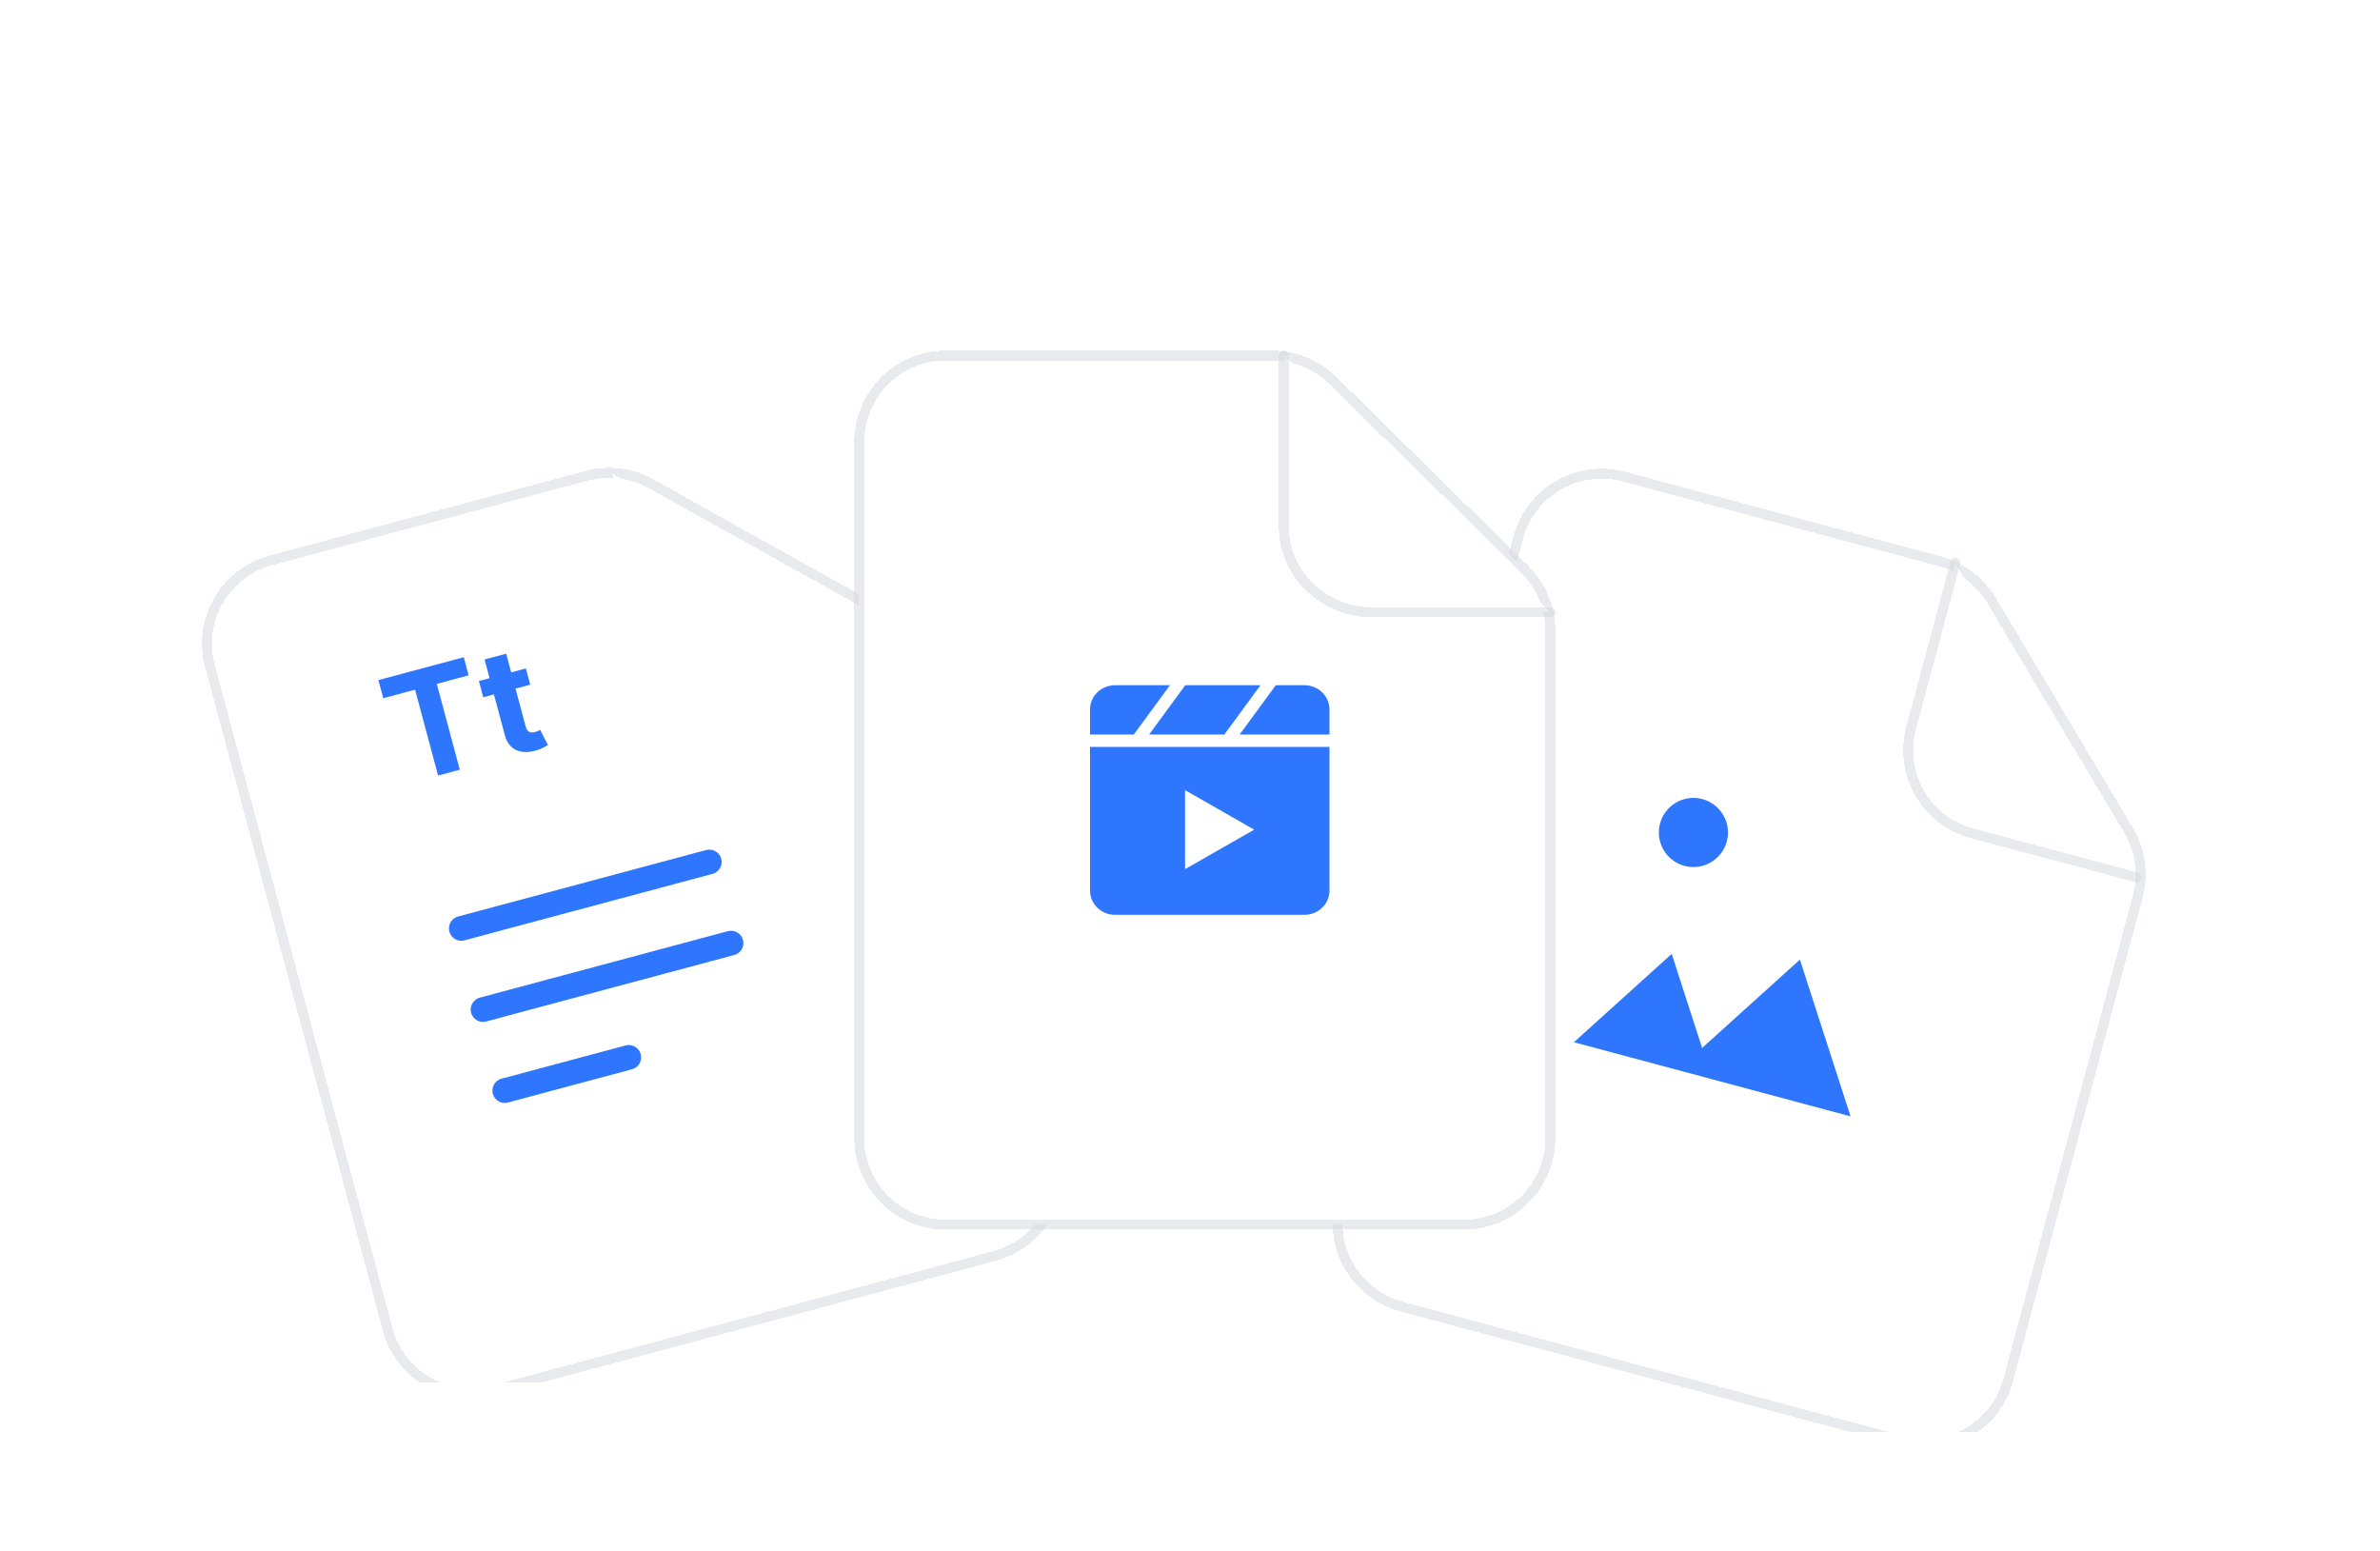 <svg width="241" height="157" viewBox="0 0 241 157" fill="none" xmlns="http://www.w3.org/2000/svg">
<g clip-path="url(#clip0_10046_5267)">
<g filter="url(#filter0_d_10046_5267)">
<path d="M21.252 62.404L39.266 129.632C39.863 131.861 41.326 133.76 43.333 134.911C45.34 136.062 47.727 136.372 49.969 135.771L100.68 122.183C102.922 121.582 104.834 120.121 105.997 118.12C107.16 116.119 107.478 113.743 106.88 111.515L93.755 62.53C93.455 61.411 92.933 60.363 92.219 59.448C91.506 58.533 90.616 57.77 89.601 57.203L65.949 43.987C63.959 42.875 61.608 42.583 59.4 43.175L27.452 51.735C25.21 52.336 23.298 53.797 22.135 55.798C20.972 57.799 20.654 60.175 21.252 62.404Z" fill="white" shape-rendering="crispEdges"/>
<path d="M21.252 62.404L39.266 129.632C39.863 131.861 41.326 133.76 43.333 134.911C45.34 136.062 47.727 136.372 49.969 135.771L100.68 122.183C102.922 121.582 104.834 120.121 105.997 118.12C107.16 116.119 107.478 113.743 106.88 111.515L93.755 62.53C93.455 61.411 92.933 60.363 92.219 59.448C91.506 58.533 90.616 57.77 89.601 57.203L65.949 43.987C63.959 42.875 61.608 42.583 59.4 43.175L27.452 51.735C25.21 52.336 23.298 53.797 22.135 55.798C20.972 57.799 20.654 60.175 21.252 62.404Z" stroke="#D3D6DC" stroke-opacity="0.5" stroke-linecap="round" stroke-linejoin="round" shape-rendering="crispEdges"/>
</g>
<g filter="url(#filter1_d_10046_5267)">
<path d="M62 42.969L66.486 59.712C67.081 61.932 68.534 63.825 70.524 64.974C72.515 66.123 74.88 66.435 77.101 65.84L93.843 61.353" fill="white"/>
</g>
<path d="M46.711 94L71.825 87.271L46.711 94ZM51.111 110.421L63.668 107.056L51.111 110.421Z" fill="white"/>
<path d="M46.711 94L71.825 87.271M51.111 110.421L63.668 107.056M48.912 102.215L74.026 95.486" stroke="#2F76FF" stroke-width="2.497" stroke-linecap="round" stroke-linejoin="round"/>
<path d="M38.809 70.694L38.317 68.859L46.962 66.542L47.454 68.377L44.231 69.241L46.56 77.932L44.36 78.522L42.031 69.83L38.809 70.694ZM53.249 67.678L53.69 69.323L48.935 70.597L48.495 68.952L53.249 67.678ZM49.067 66.772L51.257 66.185L53.229 73.545C53.283 73.747 53.356 73.897 53.448 73.993C53.539 74.086 53.646 74.14 53.767 74.156C53.892 74.17 54.029 74.157 54.176 74.118C54.279 74.09 54.379 74.054 54.477 74.009C54.575 73.961 54.649 73.925 54.701 73.9L55.482 75.437C55.382 75.501 55.238 75.581 55.051 75.679C54.866 75.78 54.632 75.874 54.35 75.961C53.828 76.123 53.346 76.176 52.906 76.122C52.469 76.066 52.095 75.898 51.785 75.618C51.475 75.337 51.252 74.938 51.117 74.42L49.067 66.772Z" fill="#2F76FF"/>
</g>
<g clip-path="url(#clip1_10046_5267)">
<g filter="url(#filter2_d_10046_5267)">
<path d="M153.748 49.404L135.734 116.632C135.137 118.861 135.455 121.237 136.618 123.237C137.78 125.238 139.693 126.7 141.935 127.3L192.646 140.888C194.887 141.489 197.274 141.179 199.282 140.028C201.289 138.877 202.752 136.978 203.349 134.749L216.475 85.765C216.774 84.645 216.846 83.477 216.686 82.328C216.525 81.179 216.136 80.073 215.541 79.075L201.666 55.803C200.498 53.845 198.608 52.417 196.4 51.825L164.452 43.265C162.21 42.664 159.823 42.973 157.816 44.125C155.809 45.276 154.345 47.175 153.748 49.404Z" fill="white" shape-rendering="crispEdges"/>
<path d="M153.748 49.404L135.734 116.632C135.137 118.861 135.455 121.237 136.618 123.237C137.78 125.238 139.693 126.7 141.935 127.3L192.646 140.888C194.887 141.489 197.274 141.179 199.282 140.028C201.289 138.877 202.752 136.978 203.349 134.749L216.475 85.765C216.774 84.645 216.846 83.477 216.686 82.328C216.525 81.179 216.136 80.073 215.541 79.075L201.666 55.803C200.498 53.845 198.608 52.417 196.4 51.825L164.452 43.265C162.21 42.664 159.823 42.973 157.816 44.125C155.809 45.276 154.345 47.175 153.748 49.404Z" stroke="#D3D6DC" stroke-opacity="0.5" stroke-linecap="round" stroke-linejoin="round" shape-rendering="crispEdges"/>
</g>
<g filter="url(#filter3_d_10046_5267)">
<path d="M198 52L193.514 68.743C192.919 70.963 193.23 73.329 194.38 75.319C195.529 77.31 197.422 78.762 199.642 79.357L216.385 83.843" fill="white" shape-rendering="crispEdges"/>
<path d="M198 52L193.514 68.743C192.919 70.963 193.23 73.329 194.38 75.319C195.529 77.31 197.422 78.762 199.642 79.357L216.385 83.843" stroke="#D3D6DC" stroke-opacity="0.5" stroke-linecap="round" stroke-linejoin="round" shape-rendering="crispEdges"/>
</g>
<path d="M172.775 106.566L181.961 98.27L186.441 112.129L160.647 105.217L168.981 97.691L171.762 106.294L172.059 107.212L172.775 106.566Z" fill="#2F76FF" stroke="#2F76FF" stroke-width="1.249"/>
<circle cx="171.475" cy="84.287" r="3.5" transform="rotate(15 171.475 84.287)" fill="#2F76FF"/>
</g>
<path d="M-3.28852e-07 102.5L7.5 102.5M15 102.5L7.5 102.5M7.5 102.5L7.5 110M7.5 102.5L7.5 95" stroke="white" stroke-width="1.862"/>
<circle cx="236" cy="72" r="4.376" stroke="white" stroke-width="1.249"/>
<circle cx="17" cy="20" r="4.376" stroke="white" stroke-width="1.249"/>
<path d="M179.243 4.243L175 8.485M170.757 12.728L175 8.485M175 8.485L170.757 4.243M175 8.485L179.243 12.728" stroke="white" stroke-width="1.476"/>
<g clip-path="url(#clip2_10046_5267)">
<g filter="url(#filter4_d_10046_5267)">
<path d="M87 39.8V110.2C87 112.534 87.922 114.772 89.563 116.423C91.204 118.073 93.429 119 95.75 119H148.25C150.571 119 152.796 118.073 154.437 116.423C156.078 114.772 157 112.534 157 110.2V58.905C157 57.733 156.767 56.572 156.315 55.492C155.862 54.411 155.2 53.432 154.366 52.613L134.941 33.508C133.307 31.901 131.111 31 128.825 31H95.75C93.429 31 91.204 31.927 89.563 33.578C87.922 35.228 87 37.466 87 39.8Z" fill="white" shape-rendering="crispEdges"/>
<path d="M87 39.8V110.2C87 112.534 87.922 114.772 89.563 116.423C91.204 118.073 93.429 119 95.75 119H148.25C150.571 119 152.796 118.073 154.437 116.423C156.078 114.772 157 112.534 157 110.2V58.905C157 57.733 156.767 56.572 156.315 55.492C155.862 54.411 155.2 53.432 154.366 52.613L134.941 33.508C133.307 31.901 131.111 31 128.825 31H95.75C93.429 31 91.204 31.927 89.563 33.578C87.922 35.228 87 37.466 87 39.8Z" stroke="#D3D6DC" stroke-opacity="0.5" stroke-linecap="round" stroke-linejoin="round" shape-rendering="crispEdges"/>
</g>
<g filter="url(#filter5_d_10046_5267)">
<path d="M130 31V48.333C130 50.632 130.948 52.836 132.636 54.462C134.324 56.087 136.613 57 139 57H157" fill="white" shape-rendering="crispEdges"/>
<path d="M130 31V48.333C130 50.632 130.948 52.836 132.636 54.462C134.324 56.087 136.613 57 139 57H157" stroke="#D3D6DC" stroke-opacity="0.5" stroke-linecap="round" stroke-linejoin="round" shape-rendering="crispEdges"/>
</g>
<path d="M132.083 70H112.917C112.408 70 111.921 70.193 111.561 70.537C111.202 70.881 111 71.347 111 71.833V90.167C111 90.653 111.202 91.119 111.561 91.463C111.921 91.807 112.408 92 112.917 92H132.083C132.592 92 133.079 91.807 133.439 91.463C133.798 91.119 134 90.653 134 90.167V71.833C134 71.347 133.798 70.881 133.439 70.537C133.079 70.193 132.592 70 132.083 70Z" fill="#2F76FF" stroke="#2F76FF" stroke-width="1.249" stroke-linecap="round" stroke-linejoin="round"/>
<path d="M120 84V80L123.5 81.999L127 84L123.5 86L120 88V84Z" fill="white"/>
<path d="M108.25 74.996H135.75H108.25ZM128.875 68.746L124.292 74.996L128.875 68.746ZM119.708 68.746L115.125 74.996L119.708 68.746Z" fill="white"/>
<path d="M108.25 74.996H135.75M128.875 68.746L124.292 74.996M119.708 68.746L115.125 74.996" stroke="white" stroke-width="1.249" stroke-linecap="round" stroke-linejoin="round"/>
</g>
<defs>
<filter id="filter0_d_10046_5267" x="15.462" y="42.375" width="97.208" height="104.185" filterUnits="userSpaceOnUse" color-interpolation-filters="sRGB">
<feFlood flood-opacity="0" result="BackgroundImageFix"/>
<feColorMatrix in="SourceAlpha" type="matrix" values="0 0 0 0 0 0 0 0 0 0 0 0 0 0 0 0 0 0 127 0" result="hardAlpha"/>
<feOffset dy="4.995"/>
<feGaussianBlur stdDeviation="2.497"/>
<feComposite in2="hardAlpha" operator="out"/>
<feColorMatrix type="matrix" values="0 0 0 0 0 0 0 0 0 0 0 0 0 0 0 0 0 0 0.08 0"/>
<feBlend mode="normal" in2="BackgroundImageFix" result="effect1_dropShadow_10046_5267"/>
<feBlend mode="normal" in="SourceGraphic" in2="effect1_dropShadow_10046_5267" result="shape"/>
</filter>
<filter id="filter1_d_10046_5267" x="57.005" y="42.969" width="41.833" height="33.158" filterUnits="userSpaceOnUse" color-interpolation-filters="sRGB">
<feFlood flood-opacity="0" result="BackgroundImageFix"/>
<feColorMatrix in="SourceAlpha" type="matrix" values="0 0 0 0 0 0 0 0 0 0 0 0 0 0 0 0 0 0 127 0" result="hardAlpha"/>
<feOffset dy="4.995"/>
<feGaussianBlur stdDeviation="2.497"/>
<feComposite in2="hardAlpha" operator="out"/>
<feColorMatrix type="matrix" values="0 0 0 0 0 0 0 0 0 0 0 0 0 0 0 0 0 0 0.08 0"/>
<feBlend mode="normal" in2="BackgroundImageFix" result="effect1_dropShadow_10046_5267"/>
<feBlend mode="normal" in="SourceGraphic" in2="effect1_dropShadow_10046_5267" result="shape"/>
</filter>
<filter id="filter2_d_10046_5267" x="129.945" y="42.465" width="92.32" height="109.212" filterUnits="userSpaceOnUse" color-interpolation-filters="sRGB">
<feFlood flood-opacity="0" result="BackgroundImageFix"/>
<feColorMatrix in="SourceAlpha" type="matrix" values="0 0 0 0 0 0 0 0 0 0 0 0 0 0 0 0 0 0 127 0" result="hardAlpha"/>
<feOffset dy="4.995"/>
<feGaussianBlur stdDeviation="2.497"/>
<feComposite in2="hardAlpha" operator="out"/>
<feColorMatrix type="matrix" values="0 0 0 0 0 0 0 0 0 0 0 0 0 0 0 0 0 0 0.08 0"/>
<feBlend mode="normal" in2="BackgroundImageFix" result="effect1_dropShadow_10046_5267"/>
<feBlend mode="normal" in="SourceGraphic" in2="effect1_dropShadow_10046_5267" result="shape"/>
</filter>
<filter id="filter3_d_10046_5267" x="187.724" y="51.5" width="34.156" height="42.833" filterUnits="userSpaceOnUse" color-interpolation-filters="sRGB">
<feFlood flood-opacity="0" result="BackgroundImageFix"/>
<feColorMatrix in="SourceAlpha" type="matrix" values="0 0 0 0 0 0 0 0 0 0 0 0 0 0 0 0 0 0 127 0" result="hardAlpha"/>
<feOffset dy="4.995"/>
<feGaussianBlur stdDeviation="2.497"/>
<feComposite in2="hardAlpha" operator="out"/>
<feColorMatrix type="matrix" values="0 0 0 0 0 0 0 0 0 0 0 0 0 0 0 0 0 0 0.08 0"/>
<feBlend mode="normal" in2="BackgroundImageFix" result="effect1_dropShadow_10046_5267"/>
<feBlend mode="normal" in="SourceGraphic" in2="effect1_dropShadow_10046_5267" result="shape"/>
</filter>
<filter id="filter4_d_10046_5267" x="81.505" y="30.5" width="80.99" height="98.99" filterUnits="userSpaceOnUse" color-interpolation-filters="sRGB">
<feFlood flood-opacity="0" result="BackgroundImageFix"/>
<feColorMatrix in="SourceAlpha" type="matrix" values="0 0 0 0 0 0 0 0 0 0 0 0 0 0 0 0 0 0 127 0" result="hardAlpha"/>
<feOffset dy="4.995"/>
<feGaussianBlur stdDeviation="2.497"/>
<feComposite in2="hardAlpha" operator="out"/>
<feColorMatrix type="matrix" values="0 0 0 0 0 0 0 0 0 0 0 0 0 0 0 0 0 0 0.08 0"/>
<feBlend mode="normal" in2="BackgroundImageFix" result="effect1_dropShadow_10046_5267"/>
<feBlend mode="normal" in="SourceGraphic" in2="effect1_dropShadow_10046_5267" result="shape"/>
</filter>
<filter id="filter5_d_10046_5267" x="124.505" y="30.5" width="37.99" height="36.99" filterUnits="userSpaceOnUse" color-interpolation-filters="sRGB">
<feFlood flood-opacity="0" result="BackgroundImageFix"/>
<feColorMatrix in="SourceAlpha" type="matrix" values="0 0 0 0 0 0 0 0 0 0 0 0 0 0 0 0 0 0 127 0" result="hardAlpha"/>
<feOffset dy="4.995"/>
<feGaussianBlur stdDeviation="2.497"/>
<feComposite in2="hardAlpha" operator="out"/>
<feColorMatrix type="matrix" values="0 0 0 0 0 0 0 0 0 0 0 0 0 0 0 0 0 0 0.08 0"/>
<feBlend mode="normal" in2="BackgroundImageFix" result="effect1_dropShadow_10046_5267"/>
<feBlend mode="normal" in="SourceGraphic" in2="effect1_dropShadow_10046_5267" result="shape"/>
</filter>
<clipPath id="clip0_10046_5267">
<rect width="105" height="105" fill="white" transform="translate(12 35)"/>
</clipPath>
<clipPath id="clip1_10046_5267">
<rect width="105" height="105" fill="white" transform="translate(126 40)"/>
</clipPath>
<clipPath id="clip2_10046_5267">
<rect width="105" height="105" fill="white" transform="translate(69 22)"/>
</clipPath>
</defs>
</svg>
